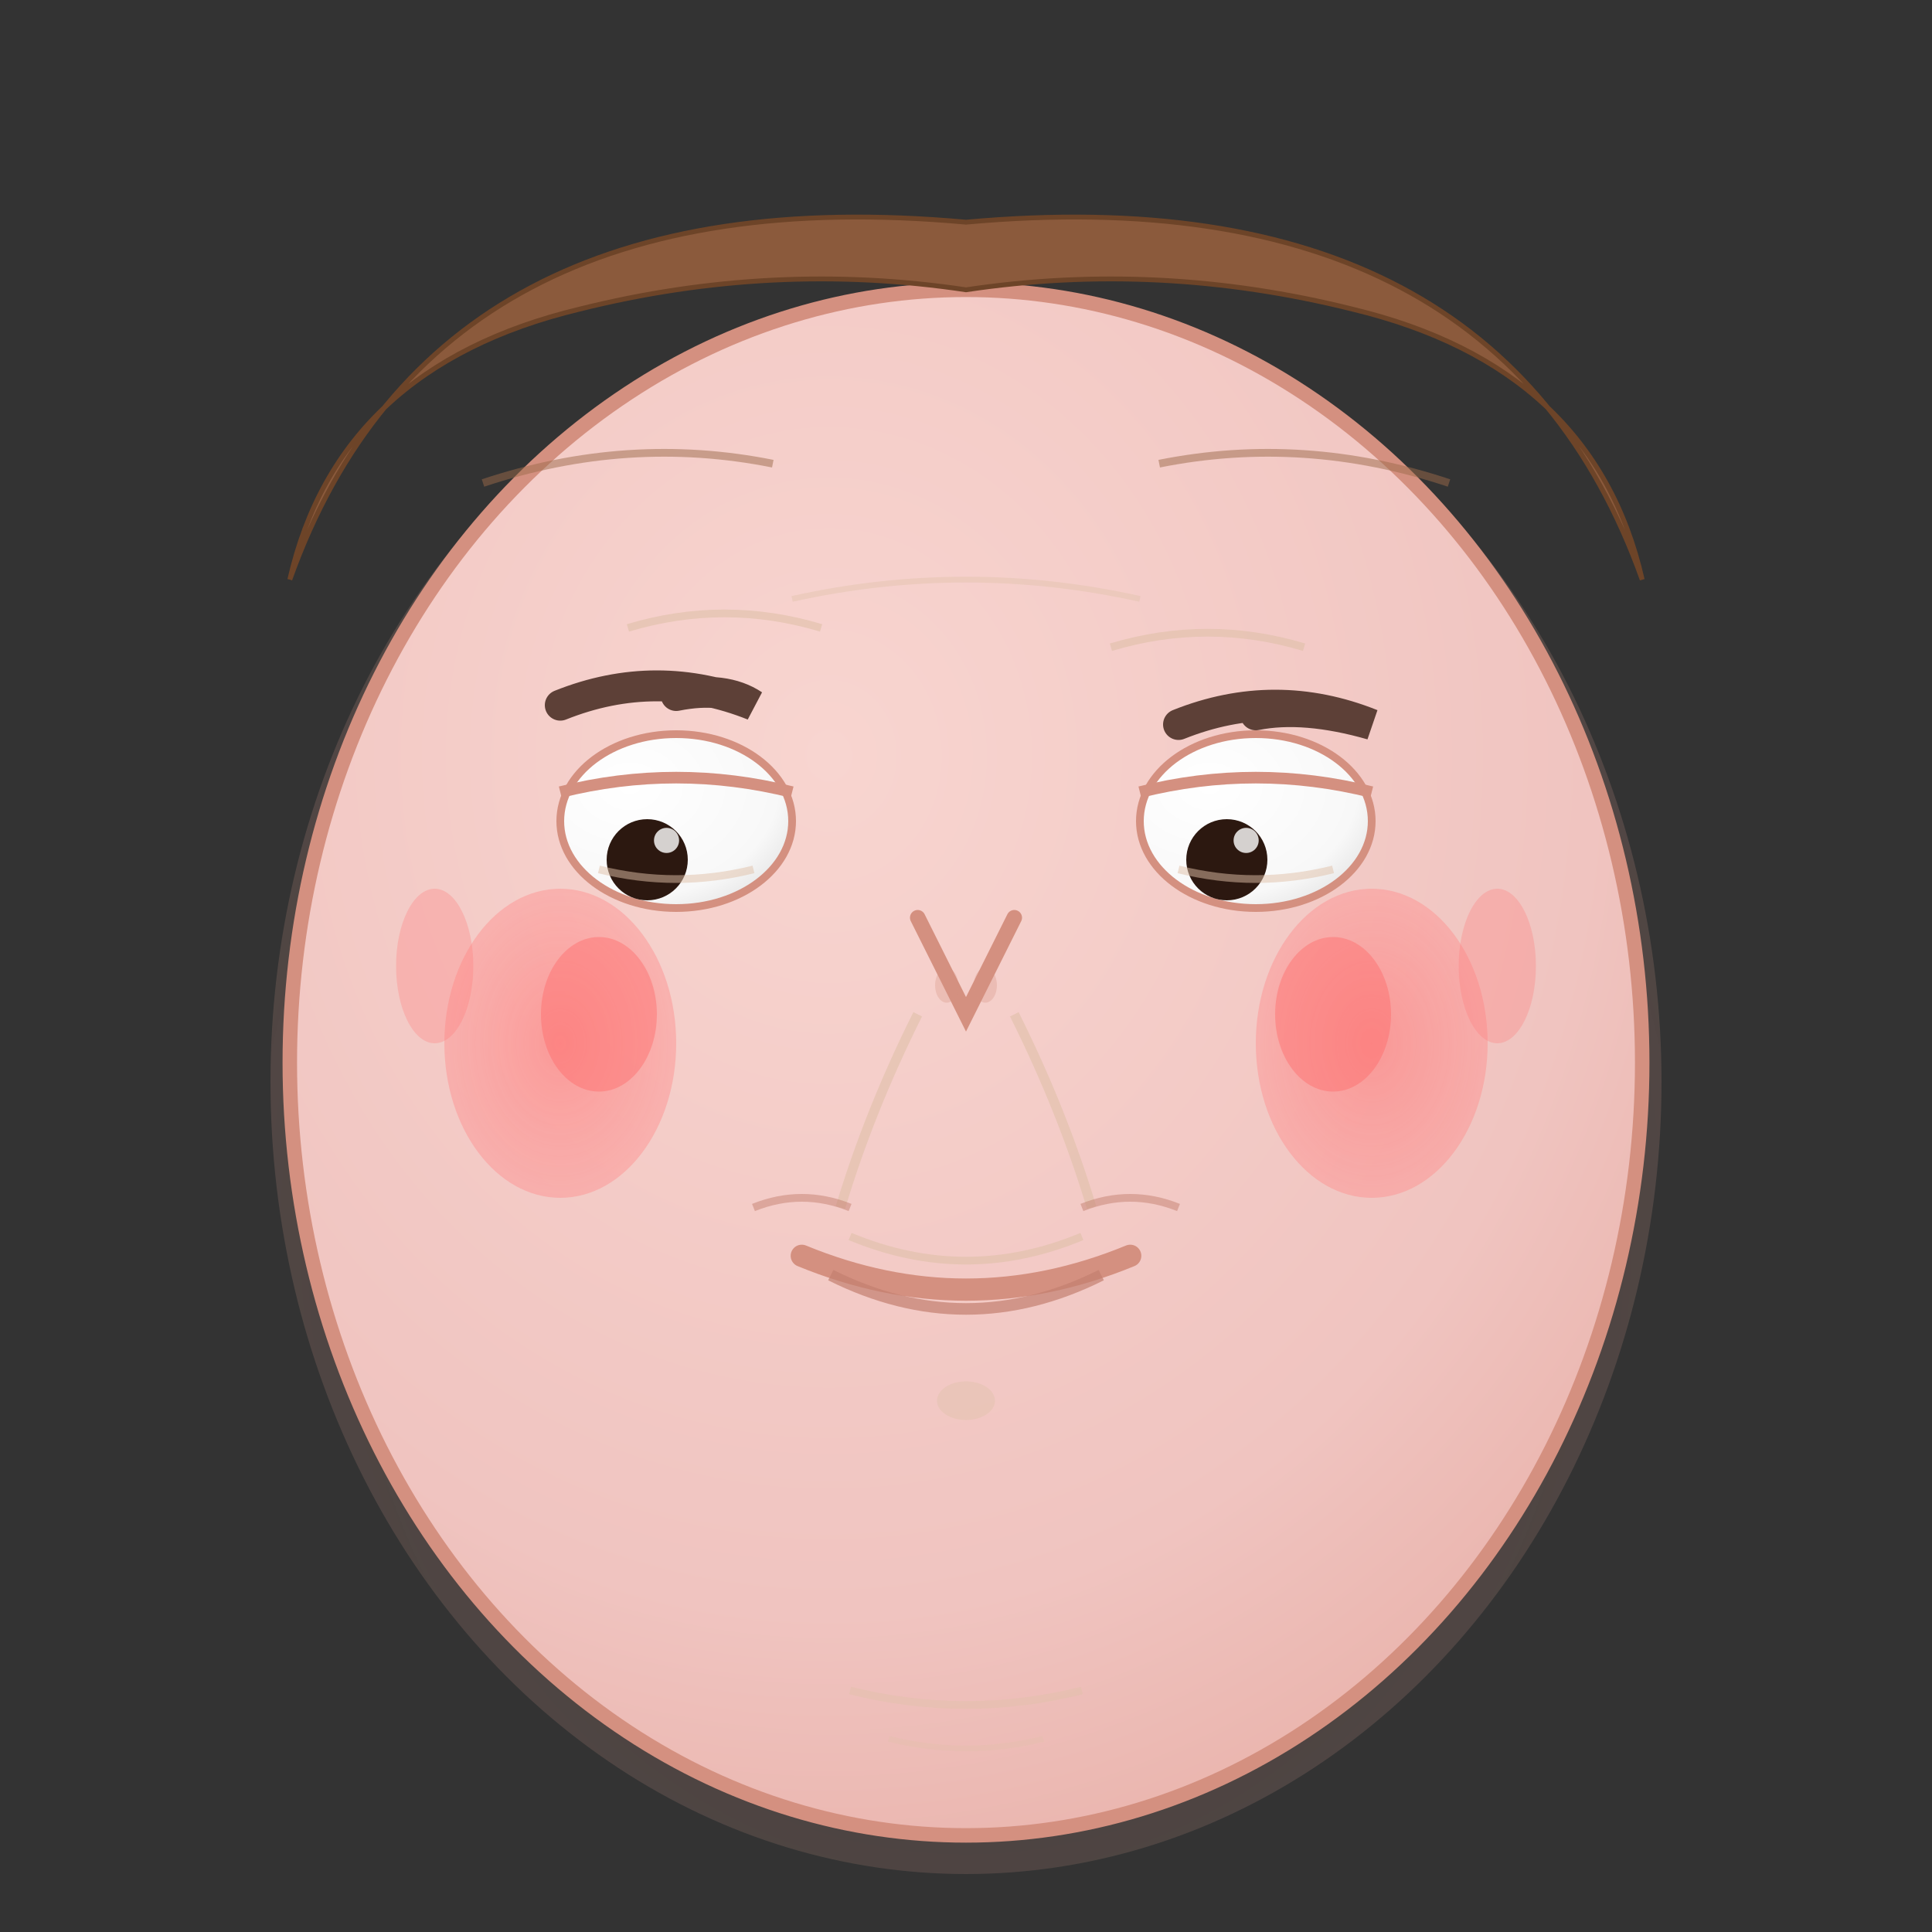 <svg width="200" height="200" viewBox="0 0 200 200" xmlns="http://www.w3.org/2000/svg">
  <rect x="0" y="0" width="200" height="200" fill="#333333" stroke="none"/>
  <defs>
    <!-- Face gradient with embarrassed flush -->
    <radialGradient id="faceGradientEmbarrassment" cx="0.4" cy="0.3" r="0.8">
      <stop offset="0%" stop-color="#f8d5d0"/>
      <stop offset="70%" stop-color="#f0c4c0"/>
      <stop offset="100%" stop-color="#e8b0a8"/>
    </radialGradient>
    
    <!-- Blush gradient -->
    <radialGradient id="blushGradient" cx="0.5" cy="0.5" r="0.8">
      <stop offset="0%" stop-color="rgba(255,120,120,0.6)"/>
      <stop offset="70%" stop-color="rgba(255,140,140,0.4)"/>
      <stop offset="100%" stop-color="rgba(255,160,160,0.2)"/>
    </radialGradient>
    
    <!-- Eye gradient -->
    <radialGradient id="eyeGradient" cx="0.3" cy="0.3" r="0.8">
      <stop offset="0%" stop-color="#ffffff"/>
      <stop offset="80%" stop-color="#f8f8f8"/>
      <stop offset="100%" stop-color="#e8e8e8"/>
    </radialGradient>
    
    <!-- Discomfort shadow -->
    <radialGradient id="discomfortShadow" cx="0.5" cy="0.6" r="0.7">
      <stop offset="0%" stop-color="rgba(200,150,140,0.1)"/>
      <stop offset="100%" stop-color="rgba(160,120,110,0.3)"/>
    </radialGradient>
  </defs>
  
  <!-- Face outline with discomfort shadow -->
  <ellipse cx="100" cy="112" rx="72" ry="82" fill="url(#discomfortShadow)"/>
  <ellipse cx="100" cy="110" rx="70" ry="80" fill="url(#faceGradientEmbarrassment)" stroke="#d49080" stroke-width="1.5"/>
  
  <!-- Hair (slightly disheveled from nervousness) -->
  <path d="M30 60 Q45 18 100 23 Q155 18 170 60 Q165 38 140 32 Q120 27 100 30 Q80 27 60 32 Q35 38 30 60" fill="#8b5a3c" stroke="#6d4428" stroke-width="0.5"/>
  <path d="M50 50 Q65 45 80 48" stroke="#9d6b4a" stroke-width="0.8" fill="none" opacity="0.5"/>
  <path d="M120 48 Q135 45 150 50" stroke="#9d6b4a" stroke-width="0.8" fill="none" opacity="0.5"/>
  
  <!-- Eyebrows (raised uncertainly, asymmetrical) -->
  <path d="M58 73 Q68 69 78 73 Q75 71 70 72" stroke="#5d4037" stroke-width="3.2" fill="none" stroke-linecap="round"/>
  <path d="M122 75 Q132 71 142 75 Q135 73 130 74" stroke="#5d4037" stroke-width="3.2" fill="none" stroke-linecap="round"/>
  
  <!-- Worry lines above eyebrows -->
  <path d="M65 65 Q75 62 85 65" stroke="#e0c0a8" stroke-width="0.8" fill="none" opacity="0.6"/>
  <path d="M115 67 Q125 64 135 67" stroke="#e0c0a8" stroke-width="0.8" fill="none" opacity="0.6"/>
  
  <!-- Eyes (looking down and away, avoiding contact) -->
  <ellipse cx="70" cy="85" rx="12" ry="9" fill="url(#eyeGradient)" stroke="#d49080" stroke-width="0.8"/>
  <ellipse cx="130" cy="85" rx="12" ry="9" fill="url(#eyeGradient)" stroke="#d49080" stroke-width="0.8"/>
  
  <!-- Upper eyelids (slightly droopy from discomfort) -->
  <path d="M58 82 Q70 79 82 82" stroke="#d49080" stroke-width="1.2" fill="none"/>
  <path d="M118 82 Q130 79 142 82" stroke="#d49080" stroke-width="1.2" fill="none"/>
  
  <!-- Pupils (looking down and away) -->
  <circle cx="67" cy="89" r="4.2" fill="#2c1810"/>
  <circle cx="127" cy="89" r="4.2" fill="#2c1810"/>
  
  <!-- Eye highlights (nervous glint) -->
  <circle cx="69" cy="87" r="1.3" fill="#ffffff" opacity="0.8"/>
  <circle cx="129" cy="87" r="1.3" fill="#ffffff" opacity="0.8"/>
  
  <!-- Under-eye tension from discomfort -->
  <path d="M62 90 Q70 92 78 90" stroke="#e0c0a8" stroke-width="0.8" fill="none" opacity="0.5"/>
  <path d="M122 90 Q130 92 138 90" stroke="#e0c0a8" stroke-width="0.8" fill="none" opacity="0.5"/>
  
  <!-- Nose -->
  <path d="M95 95 L100 105 L105 95" stroke="#d49080" stroke-width="1.6" fill="none" stroke-linecap="round"/>
  <ellipse cx="98" cy="102" rx="1.2" ry="1.8" fill="#d49080" opacity="0.3"/>
  <ellipse cx="102" cy="102" rx="1.2" ry="1.8" fill="#d49080" opacity="0.3"/>
  
  <!-- Mouth (forced, uncomfortable smile) -->
  <path d="M83 130 Q100 137 117 130" stroke="#d49080" stroke-width="2.3" fill="none" stroke-linecap="round"/>
  
  <!-- Tension in forced smile -->
  <path d="M86 132 Q100 139 114 132" stroke="#c48070" stroke-width="1.2" fill="none" opacity="0.7"/>
  
  <!-- Lip compression from forced expression -->
  <path d="M88 128 Q100 133 112 128" stroke="#e0c0a8" stroke-width="0.8" fill="none" opacity="0.6"/>
  
  <!-- Major blushing on cheeks -->
  <ellipse cx="58" cy="108" rx="12" ry="16" fill="url(#blushGradient)"/>
  <ellipse cx="142" cy="108" rx="12" ry="16" fill="url(#blushGradient)"/>
  
  <!-- Additional blush spots -->
  <ellipse cx="62" cy="105" rx="6" ry="8" fill="rgba(255,100,100,0.4)"/>
  <ellipse cx="138" cy="105" rx="6" ry="8" fill="rgba(255,100,100,0.4)"/>
  
  <!-- Blush extending to ears -->
  <ellipse cx="45" cy="100" rx="4" ry="8" fill="rgba(255,120,120,0.3)"/>
  <ellipse cx="155" cy="100" rx="4" ry="8" fill="rgba(255,120,120,0.3)"/>
  
  <!-- Nasolabial folds from forced smile -->
  <path d="M105 105 Q110 115 113 125" stroke="#e0c0a8" stroke-width="1" fill="none" opacity="0.6"/>
  <path d="M95 105 Q90 115 87 125" stroke="#e0c0a8" stroke-width="1" fill="none" opacity="0.6"/>
  
  <!-- Tension lines around mouth -->
  <path d="M78 125 Q83 123 88 125" stroke="#c48070" stroke-width="0.8" fill="none" opacity="0.5"/>
  <path d="M112 125 Q117 123 122 125" stroke="#c48070" stroke-width="0.8" fill="none" opacity="0.5"/>
  
  <!-- Chin dimpling from tension -->
  <ellipse cx="100" cy="145" rx="3" ry="2" fill="#e0c0a8" opacity="0.4"/>
  
  <!-- Neck tension from discomfort -->
  <path d="M88 175 Q100 178 112 175" stroke="#e0c0a8" stroke-width="0.8" fill="none" opacity="0.4"/>
  <path d="M92 180 Q100 182 108 180" stroke="#e0c0a8" stroke-width="0.6" fill="none" opacity="0.3"/>
  
  <!-- Head slightly tilted down (embarrassment posture) -->
  <path d="M82 62 Q100 58 118 62" stroke="#e0c0a8" stroke-width="0.6" fill="none" opacity="0.4"/>
</svg>